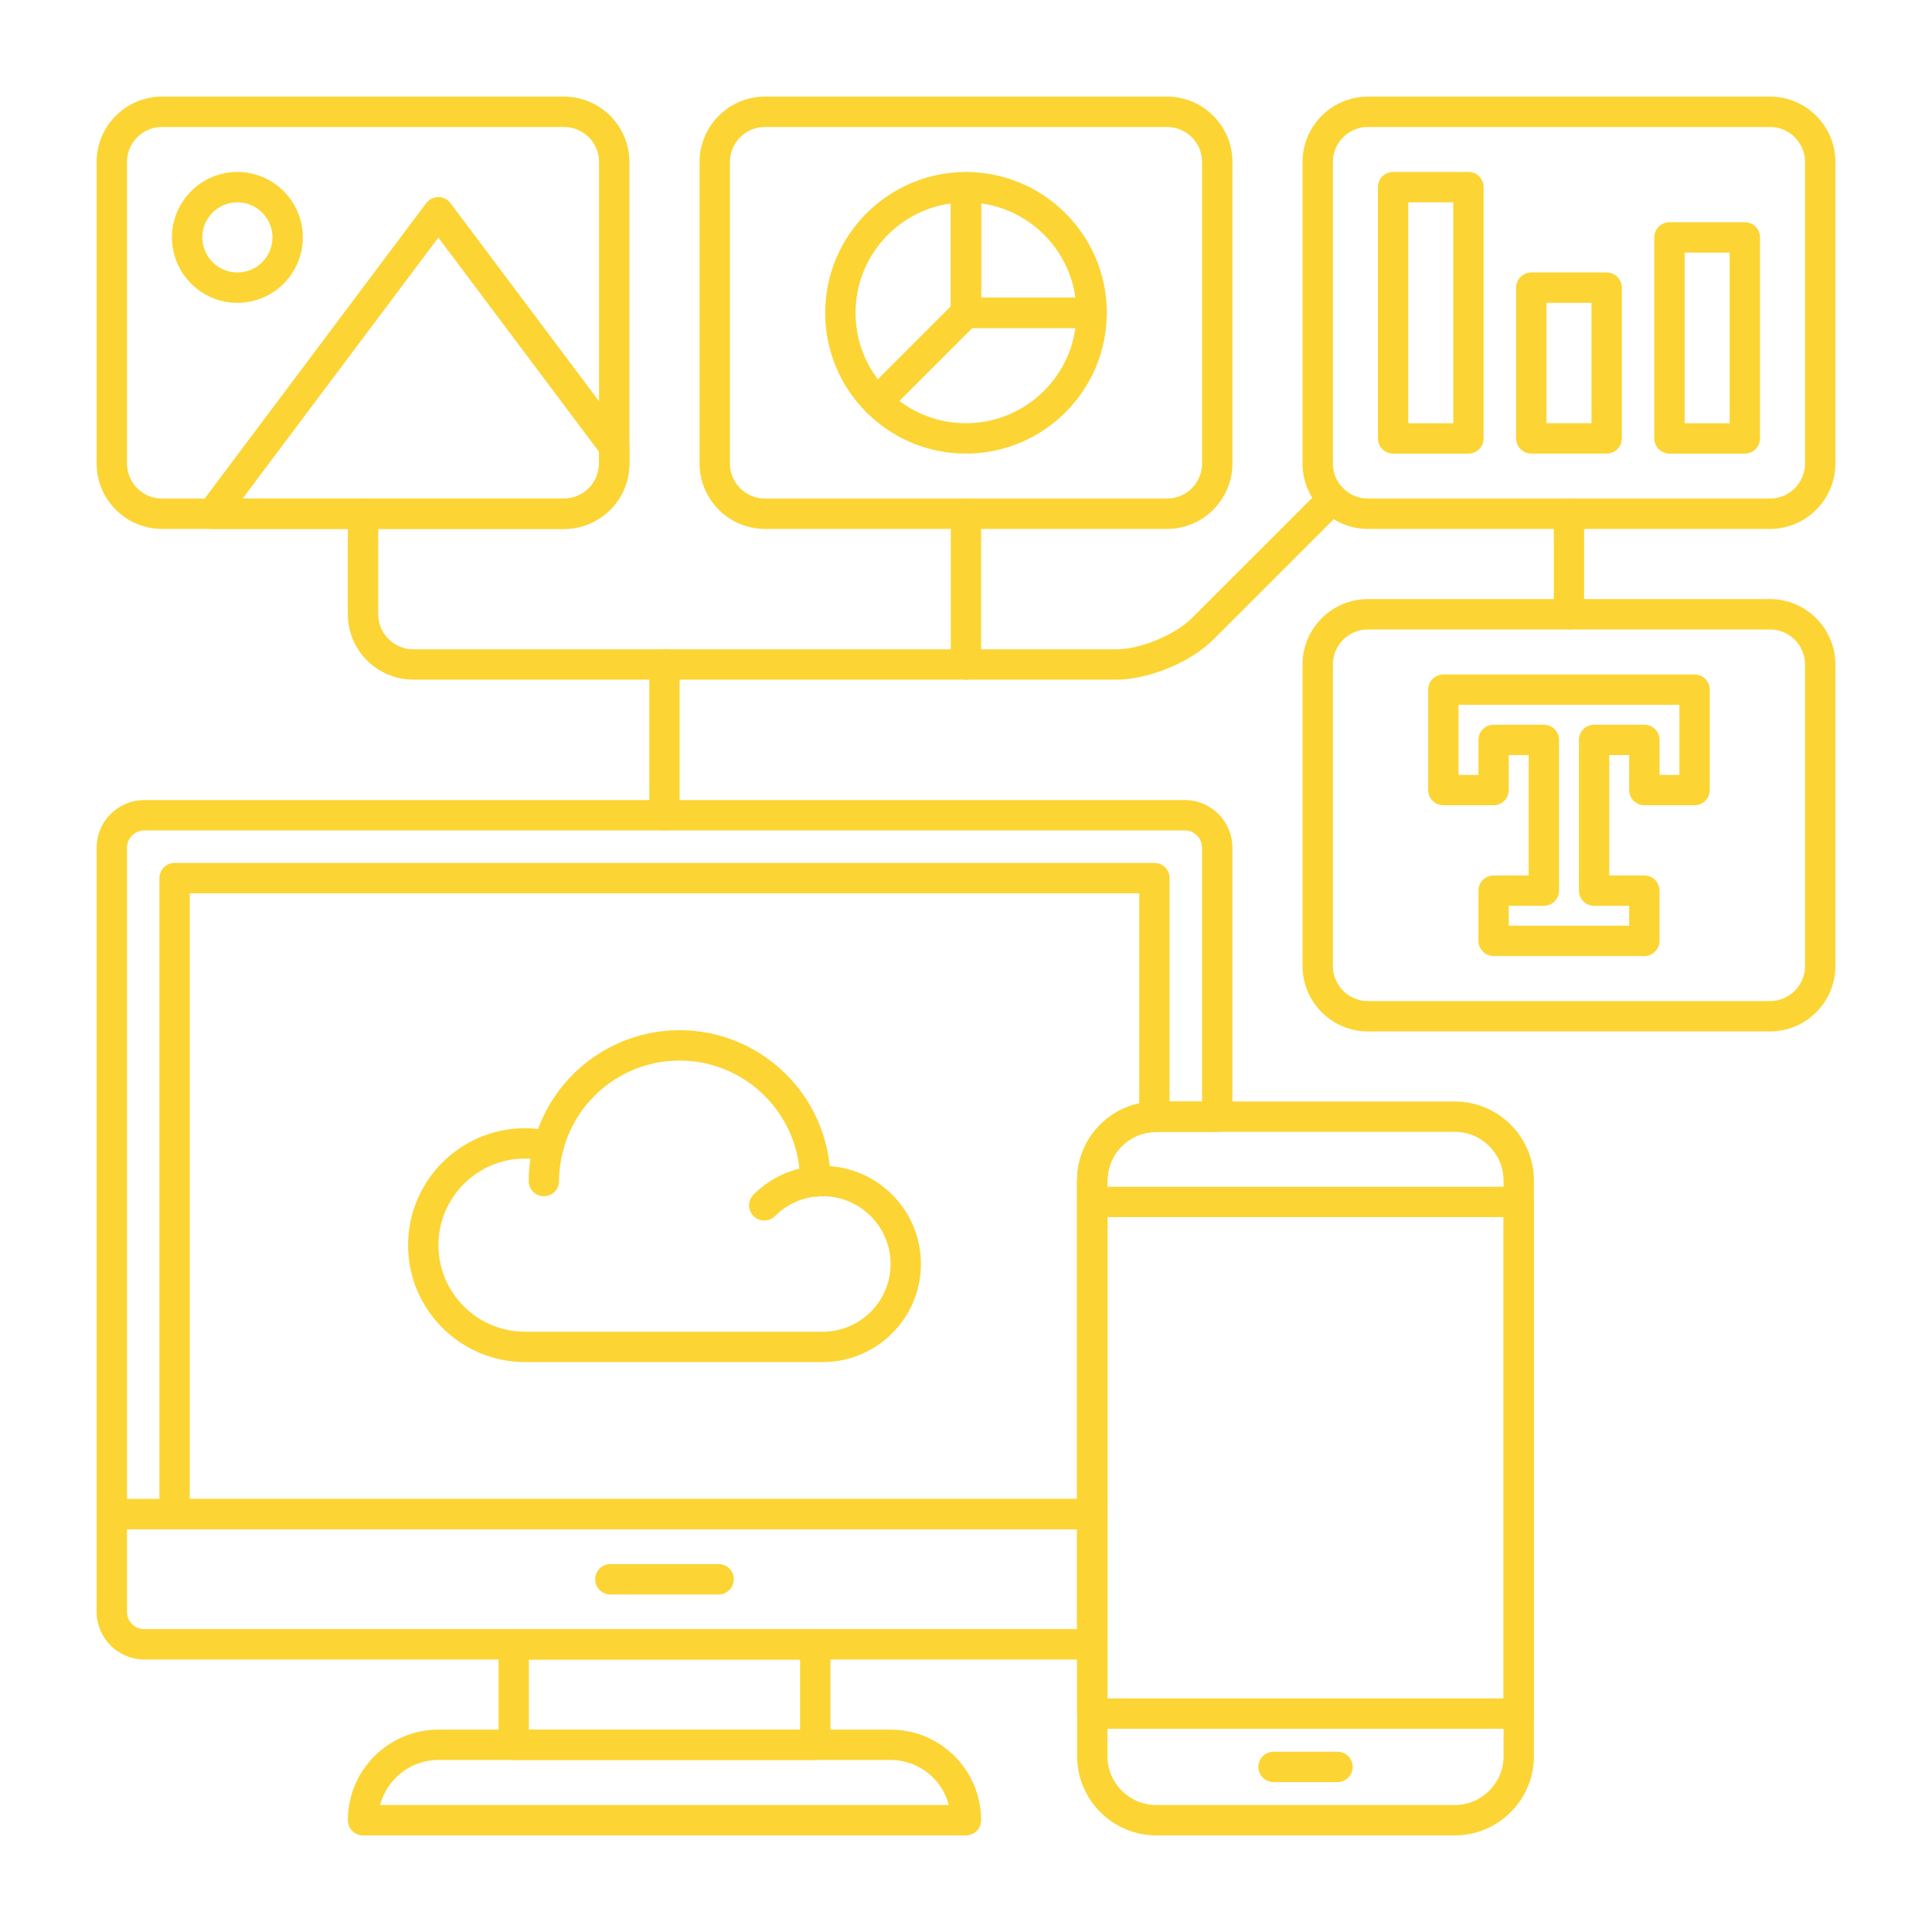 <svg width="80" height="80" viewBox="0 0 80 80" fill="none" xmlns="http://www.w3.org/2000/svg">
<g id="Frame">
<g id="Group">
<path id="Vector" d="M29.758 66.024H25.273C25.107 66.024 24.947 65.958 24.829 65.84C24.711 65.722 24.644 65.562 24.644 65.395C24.644 65.228 24.711 65.069 24.829 64.951C24.947 64.833 25.107 64.766 25.273 64.766H29.758C29.925 64.766 30.085 64.833 30.203 64.951C30.321 65.069 30.387 65.228 30.387 65.395C30.387 65.562 30.321 65.722 30.203 65.84C30.085 65.958 29.925 66.024 29.758 66.024ZM33.758 72.877H21.273C21.106 72.877 20.946 72.811 20.828 72.693C20.71 72.575 20.644 72.415 20.644 72.248V68.09C20.644 67.923 20.71 67.763 20.828 67.645C20.946 67.527 21.106 67.461 21.273 67.461H33.758C33.84 67.461 33.922 67.477 33.998 67.509C34.075 67.54 34.144 67.587 34.202 67.645C34.261 67.703 34.307 67.773 34.339 67.849C34.37 67.925 34.387 68.007 34.387 68.09V72.248C34.387 72.331 34.37 72.413 34.339 72.489C34.307 72.565 34.261 72.635 34.202 72.693C34.144 72.751 34.075 72.798 33.998 72.829C33.922 72.861 33.84 72.877 33.758 72.877ZM21.901 71.62H33.129V68.718H21.901V71.62Z" fill="#FCD535"/>
<path id="Vector_2" d="M39.998 76H15.033C14.95 76 14.868 75.984 14.792 75.952C14.716 75.921 14.646 75.874 14.588 75.816C14.53 75.757 14.483 75.688 14.451 75.612C14.42 75.535 14.404 75.454 14.404 75.371C14.404 73.302 16.086 71.62 18.153 71.62H36.88C38.946 71.62 40.627 73.303 40.627 75.371C40.627 75.538 40.561 75.698 40.443 75.816C40.325 75.934 40.165 76 39.998 76ZM15.741 74.742H39.289C39.01 73.671 38.036 72.877 36.879 72.877H18.153C16.996 72.877 16.021 73.671 15.741 74.742ZM55.383 73.793H52.734C52.567 73.793 52.407 73.726 52.289 73.608C52.171 73.49 52.105 73.331 52.105 73.164C52.105 72.997 52.171 72.837 52.289 72.719C52.407 72.601 52.567 72.535 52.734 72.535H55.383C55.55 72.535 55.71 72.601 55.828 72.719C55.946 72.837 56.012 72.997 56.012 73.164C56.012 73.331 55.946 73.49 55.828 73.608C55.71 73.726 55.55 73.793 55.383 73.793Z" fill="#FCD535"/>
<path id="Vector_3" d="M60.237 76H47.879C46.072 76 44.601 74.529 44.601 72.722V48.887C44.601 47.08 46.072 45.61 47.879 45.61H60.237C62.045 45.61 63.517 47.08 63.517 48.887V72.722C63.517 74.529 62.045 76 60.237 76ZM47.879 46.867C46.765 46.867 45.858 47.773 45.858 48.887V72.722C45.858 73.836 46.765 74.742 47.879 74.742H60.236C61.352 74.742 62.259 73.836 62.259 72.722V48.887C62.259 47.773 61.352 46.867 60.236 46.867H47.879Z" fill="#FCD535"/>
<path id="Vector_4" d="M62.888 71.585H45.23C45.063 71.585 44.903 71.519 44.785 71.401C44.667 71.283 44.601 71.123 44.601 70.957V49.769C44.601 49.603 44.667 49.443 44.785 49.325C44.903 49.207 45.063 49.141 45.23 49.141H62.888C63.054 49.141 63.214 49.207 63.332 49.325C63.45 49.443 63.517 49.603 63.517 49.769V70.957C63.516 71.124 63.45 71.283 63.332 71.401C63.214 71.519 63.054 71.585 62.888 71.585ZM45.858 70.328H62.259V50.398H45.858V70.328Z" fill="#FCD535"/>
<path id="Vector_5" d="M45.23 68.717H5.976C4.887 68.717 4 67.831 4 66.741V62.7C4 62.533 4.066 62.373 4.184 62.255C4.302 62.137 4.462 62.071 4.629 62.071H45.23C45.396 62.071 45.556 62.137 45.674 62.255C45.792 62.373 45.858 62.533 45.858 62.7V68.088C45.858 68.17 45.842 68.252 45.811 68.328C45.779 68.405 45.733 68.474 45.674 68.532C45.616 68.591 45.547 68.637 45.47 68.669C45.394 68.701 45.312 68.717 45.23 68.717ZM5.258 63.329V66.742C5.258 66.932 5.334 67.114 5.469 67.249C5.603 67.383 5.786 67.459 5.976 67.459H44.601V63.329H5.258Z" fill="#FCD535"/>
<path id="Vector_6" d="M45.23 63.329H4.629C4.546 63.329 4.464 63.313 4.388 63.281C4.312 63.25 4.242 63.203 4.184 63.145C4.126 63.087 4.079 63.017 4.048 62.941C4.016 62.864 4 62.783 4 62.7V35.101C4 34.013 4.887 33.128 5.976 33.128H49.058C50.146 33.128 51.031 34.013 51.031 35.101V46.238C51.031 46.405 50.965 46.565 50.847 46.683C50.729 46.801 50.569 46.867 50.402 46.867H47.879C46.765 46.867 45.858 47.773 45.858 48.887V62.7C45.858 62.783 45.842 62.864 45.811 62.941C45.779 63.017 45.733 63.086 45.674 63.145C45.616 63.203 45.547 63.25 45.47 63.281C45.394 63.313 45.312 63.329 45.23 63.329ZM5.258 62.071H44.601V48.887C44.601 47.08 46.071 45.61 47.879 45.61H49.774V35.101C49.773 34.911 49.698 34.73 49.564 34.596C49.429 34.461 49.248 34.386 49.058 34.386H5.976C5.58 34.386 5.258 34.707 5.258 35.101L5.258 62.071Z" fill="#FCD535"/>
<path id="Vector_7" d="M45.23 63.329H7.229C7.147 63.329 7.065 63.313 6.989 63.281C6.912 63.25 6.843 63.203 6.785 63.145C6.726 63.087 6.68 63.017 6.648 62.941C6.617 62.864 6.601 62.783 6.601 62.7V36.36C6.601 36.193 6.667 36.033 6.785 35.915C6.903 35.797 7.063 35.731 7.229 35.731H47.802C47.885 35.731 47.967 35.747 48.043 35.779C48.119 35.811 48.189 35.857 48.247 35.915C48.305 35.974 48.352 36.043 48.383 36.119C48.415 36.196 48.431 36.277 48.431 36.36V46.247C48.431 46.41 48.367 46.568 48.253 46.685C48.139 46.803 47.983 46.871 47.82 46.875C46.72 46.906 45.859 47.79 45.859 48.887V62.7C45.859 62.867 45.792 63.027 45.674 63.145C45.556 63.263 45.397 63.329 45.23 63.329ZM7.858 62.071H44.601V48.887C44.601 47.313 45.69 46.01 47.173 45.691V36.989H7.858V62.071Z" fill="#FCD535"/>
<path id="Vector_8" d="M22.52 49.534C22.354 49.534 22.194 49.468 22.076 49.349C21.958 49.232 21.892 49.072 21.892 48.905C21.892 48.377 21.964 47.837 22.108 47.299C22.129 47.219 22.165 47.145 22.216 47.079C22.266 47.013 22.328 46.958 22.4 46.917C22.471 46.876 22.55 46.849 22.632 46.838C22.714 46.827 22.797 46.832 22.877 46.853C23.038 46.896 23.176 47.002 23.259 47.146C23.343 47.29 23.366 47.462 23.323 47.623C23.207 48.055 23.149 48.486 23.149 48.905C23.149 48.988 23.133 49.069 23.101 49.146C23.07 49.222 23.023 49.291 22.965 49.35C22.907 49.408 22.837 49.454 22.761 49.486C22.685 49.517 22.603 49.534 22.52 49.534ZM31.646 50.54C31.564 50.54 31.482 50.524 31.406 50.492C31.33 50.461 31.261 50.415 31.203 50.356C31.144 50.298 31.097 50.229 31.066 50.152C31.034 50.076 31.017 49.994 31.018 49.911C31.018 49.751 31.079 49.59 31.201 49.467C31.966 48.699 32.986 48.276 34.072 48.276C34.239 48.276 34.398 48.343 34.516 48.461C34.634 48.578 34.701 48.738 34.701 48.905C34.701 49.072 34.634 49.232 34.516 49.35C34.398 49.468 34.239 49.534 34.072 49.534C33.704 49.533 33.339 49.605 32.999 49.746C32.659 49.887 32.351 50.094 32.092 50.355C32.033 50.414 31.964 50.46 31.887 50.492C31.811 50.524 31.729 50.54 31.646 50.54Z" fill="#FCD535"/>
<path id="Vector_9" d="M34.07 56.401H21.74C19.07 56.401 16.897 54.229 16.897 51.56C16.897 48.89 19.069 46.717 21.74 46.717C21.917 46.717 22.098 46.727 22.281 46.748C23.174 44.313 25.505 42.658 28.138 42.658C31.375 42.658 34.045 45.131 34.357 48.286C36.465 48.434 38.134 50.196 38.134 52.34C38.134 54.579 36.311 56.401 34.07 56.401ZM21.74 47.974C19.763 47.974 18.155 49.583 18.155 51.56C18.155 53.536 19.763 55.143 21.74 55.143H34.07C35.618 55.143 36.877 53.886 36.877 52.34C36.877 50.793 35.618 49.534 34.07 49.534C33.98 49.534 33.899 49.538 33.822 49.545C33.734 49.554 33.646 49.544 33.562 49.517C33.479 49.49 33.402 49.445 33.337 49.386C33.272 49.327 33.219 49.255 33.184 49.175C33.148 49.094 33.13 49.008 33.13 48.92C33.13 46.154 30.891 43.916 28.138 43.916C25.881 43.916 23.901 45.44 23.323 47.622C23.281 47.78 23.18 47.916 23.04 48C22.9 48.084 22.733 48.111 22.574 48.074C22.283 48.007 22.01 47.974 21.74 47.974ZM23.354 21.902H6.709C5.215 21.902 4 20.686 4 19.191V6.709C4 5.215 5.215 4 6.709 4H23.354C24.848 4 26.063 5.215 26.063 6.709V19.191C26.063 20.686 24.848 21.902 23.354 21.902ZM6.709 5.258C5.909 5.258 5.258 5.908 5.258 6.709V19.191C5.258 19.992 5.909 20.644 6.709 20.644H23.354C24.154 20.644 24.805 19.992 24.805 19.191V6.709C24.805 5.909 24.154 5.258 23.354 5.258L6.709 5.258ZM48.324 21.902H31.676C30.182 21.902 28.967 20.686 28.967 19.191V6.709C28.967 5.215 30.182 4 31.676 4H48.324C49.818 4 51.033 5.215 51.033 6.709V19.191C51.033 20.686 49.818 21.902 48.324 21.902ZM31.676 5.258C30.875 5.258 30.224 5.908 30.224 6.709V19.191C30.224 19.992 30.875 20.644 31.676 20.644H48.324C49.124 20.644 49.775 19.992 49.775 19.191V6.709C49.775 5.909 49.124 5.258 48.324 5.258L31.676 5.258ZM73.29 42.71H56.644C55.15 42.71 53.934 41.494 53.934 39.999V27.515C53.934 26.021 55.15 24.806 56.644 24.806H73.29C74.784 24.806 76 26.021 76 27.515V39.999C76 41.494 74.784 42.71 73.29 42.71ZM56.644 26.064C55.843 26.064 55.192 26.715 55.192 27.515V39.999C55.192 40.8 55.843 41.452 56.644 41.452H73.29C74.091 41.452 74.742 40.8 74.742 39.999V27.515C74.742 26.715 74.091 26.064 73.29 26.064H56.644ZM73.29 21.902H56.644C55.15 21.902 53.934 20.686 53.934 19.191V6.709C53.934 5.215 55.15 4 56.644 4H73.29C74.784 4 76 5.215 76 6.709V19.191C76 20.686 74.784 21.902 73.29 21.902ZM56.644 5.258C55.843 5.258 55.192 5.908 55.192 6.709V19.191C55.192 19.992 55.843 20.644 56.644 20.644H73.29C74.091 20.644 74.742 19.992 74.742 19.191V6.709C74.742 5.909 74.091 5.258 73.29 5.258L56.644 5.258Z" fill="#FCD535"/>
<path id="Vector_10" d="M45.205 13.58H39.998C39.916 13.58 39.834 13.563 39.758 13.532C39.681 13.5 39.612 13.454 39.554 13.396C39.495 13.337 39.449 13.268 39.417 13.191C39.386 13.115 39.369 13.033 39.369 12.951V7.75C39.369 7.584 39.436 7.424 39.554 7.306C39.672 7.188 39.831 7.122 39.998 7.122C43.193 7.122 45.795 9.7 45.831 12.884C45.84 12.972 45.831 13.06 45.804 13.144C45.776 13.228 45.732 13.306 45.673 13.371C45.614 13.437 45.542 13.489 45.461 13.525C45.381 13.561 45.293 13.58 45.205 13.58ZM40.627 12.322H44.53C44.251 10.303 42.648 8.7 40.627 8.422V12.322Z" fill="#FCD535"/>
<path id="Vector_11" d="M36.321 17.256C36.239 17.256 36.157 17.24 36.081 17.209C36.005 17.177 35.935 17.131 35.877 17.073C34.776 15.973 34.169 14.51 34.169 12.951C34.169 9.739 36.784 7.124 39.998 7.122H39.998C40.165 7.122 40.325 7.188 40.443 7.306C40.561 7.424 40.627 7.584 40.627 7.751V12.951C40.627 13.118 40.561 13.278 40.443 13.396L36.766 17.072C36.708 17.131 36.638 17.177 36.562 17.209C36.486 17.24 36.404 17.256 36.321 17.256ZM39.369 8.423C37.145 8.731 35.427 10.645 35.427 12.951C35.427 13.961 35.751 14.92 36.351 15.709L39.369 12.69V8.423H39.369Z" fill="#FCD535"/>
<path id="Vector_12" d="M40 18.782C38.441 18.782 36.977 18.174 35.876 17.072C35.758 16.954 35.692 16.794 35.693 16.627C35.693 16.46 35.759 16.301 35.877 16.183L39.554 12.506C39.612 12.448 39.681 12.402 39.758 12.37C39.834 12.338 39.916 12.322 39.998 12.322H45.202C45.285 12.322 45.366 12.338 45.443 12.37C45.519 12.402 45.588 12.448 45.647 12.506C45.705 12.565 45.751 12.634 45.783 12.71C45.815 12.787 45.831 12.868 45.831 12.951C45.831 16.166 43.215 18.782 40 18.782ZM37.24 16.598C38.03 17.199 38.99 17.524 40 17.524C42.308 17.524 44.223 15.805 44.53 13.58H40.259L37.24 16.598ZM68.09 39.588H61.847C61.68 39.588 61.52 39.522 61.402 39.404C61.285 39.286 61.218 39.126 61.218 38.959V36.88C61.218 36.713 61.285 36.553 61.402 36.435C61.52 36.317 61.68 36.251 61.847 36.251H63.299V31.266H62.476V32.715C62.476 32.798 62.46 32.88 62.428 32.956C62.396 33.032 62.35 33.102 62.292 33.16C62.233 33.219 62.164 33.265 62.088 33.297C62.011 33.328 61.929 33.344 61.847 33.344H59.767C59.684 33.344 59.602 33.328 59.526 33.297C59.45 33.265 59.38 33.219 59.322 33.16C59.263 33.102 59.217 33.032 59.185 32.956C59.154 32.88 59.138 32.798 59.138 32.715V28.556C59.138 28.473 59.154 28.392 59.185 28.315C59.217 28.239 59.263 28.169 59.322 28.111C59.38 28.053 59.45 28.006 59.526 27.975C59.602 27.943 59.684 27.927 59.767 27.927H70.168C70.251 27.927 70.332 27.943 70.409 27.975C70.485 28.006 70.554 28.053 70.613 28.111C70.671 28.169 70.718 28.239 70.749 28.315C70.781 28.392 70.797 28.473 70.797 28.556V32.715C70.797 32.798 70.781 32.88 70.749 32.956C70.718 33.032 70.671 33.102 70.613 33.16C70.554 33.219 70.485 33.265 70.409 33.297C70.332 33.328 70.251 33.344 70.168 33.344H68.09C68.007 33.344 67.925 33.328 67.849 33.296C67.773 33.265 67.703 33.218 67.645 33.16C67.587 33.102 67.54 33.032 67.509 32.956C67.477 32.88 67.461 32.798 67.461 32.715V31.266H66.637V36.251H68.09C68.256 36.251 68.416 36.317 68.534 36.435C68.652 36.553 68.718 36.713 68.718 36.88V38.959C68.718 39.126 68.652 39.286 68.534 39.404C68.416 39.522 68.257 39.588 68.09 39.588ZM62.476 38.331H67.461V37.508H66.009C65.926 37.508 65.844 37.492 65.768 37.461C65.692 37.429 65.622 37.383 65.564 37.324C65.505 37.266 65.459 37.197 65.428 37.12C65.396 37.044 65.38 36.962 65.38 36.88V30.637C65.38 30.555 65.396 30.473 65.428 30.397C65.459 30.32 65.505 30.251 65.564 30.193C65.622 30.134 65.692 30.088 65.768 30.056C65.844 30.025 65.926 30.008 66.009 30.009H68.09C68.257 30.009 68.416 30.075 68.534 30.193C68.652 30.311 68.719 30.471 68.719 30.637V32.087H69.54V29.184H60.396V32.087H61.219V30.637C61.219 30.471 61.285 30.311 61.403 30.193C61.521 30.075 61.681 30.009 61.847 30.009H63.928C64.095 30.009 64.254 30.075 64.373 30.193C64.49 30.311 64.557 30.471 64.557 30.637V36.88C64.557 37.046 64.49 37.206 64.373 37.324C64.254 37.442 64.095 37.508 63.928 37.508H62.476V38.331H62.476ZM9.83 12.54C8.336 12.54 7.12 11.324 7.12 9.83C7.12 8.336 8.336 7.12 9.83 7.12C11.324 7.12 12.54 8.336 12.54 9.83C12.54 11.324 11.324 12.54 9.83 12.54ZM9.83 8.378C9.03 8.378 8.378 9.029 8.378 9.83C8.378 10.63 9.03 11.282 9.83 11.282C10.631 11.282 11.282 10.63 11.282 9.83C11.282 9.029 10.631 8.378 9.83 8.378ZM23.355 21.902H8.789C8.673 21.902 8.558 21.869 8.459 21.808C8.36 21.746 8.279 21.659 8.227 21.554C8.175 21.45 8.153 21.333 8.163 21.216C8.174 21.1 8.216 20.989 8.286 20.896L17.648 8.412C17.707 8.334 17.783 8.271 17.87 8.227C17.957 8.183 18.054 8.16 18.151 8.16C18.249 8.16 18.345 8.183 18.433 8.227C18.52 8.271 18.596 8.334 18.654 8.412L25.937 18.123C26.019 18.232 26.063 18.364 26.063 18.5V19.191C26.063 20.686 24.848 21.902 23.355 21.902ZM10.047 20.644H23.355C24.155 20.644 24.805 19.992 24.805 19.191V18.71L18.151 9.837L10.047 20.644ZM72.25 18.783H69.129C69.047 18.783 68.965 18.767 68.889 18.735C68.812 18.703 68.743 18.657 68.684 18.599C68.626 18.54 68.58 18.471 68.548 18.395C68.517 18.318 68.5 18.236 68.5 18.154V9.83C68.5 9.747 68.517 9.666 68.548 9.589C68.58 9.513 68.626 9.444 68.684 9.385C68.743 9.327 68.812 9.281 68.889 9.249C68.965 9.217 69.047 9.201 69.129 9.201H72.25C72.417 9.201 72.577 9.268 72.695 9.385C72.813 9.503 72.879 9.663 72.879 9.83V18.154C72.879 18.321 72.813 18.481 72.695 18.599C72.577 18.716 72.417 18.783 72.25 18.783ZM69.758 17.525H71.621V10.459H69.758V17.525ZM66.528 18.782H63.407C63.325 18.782 63.243 18.765 63.167 18.734C63.09 18.702 63.021 18.656 62.963 18.598C62.904 18.539 62.858 18.47 62.826 18.394C62.795 18.317 62.779 18.235 62.779 18.153V11.911C62.779 11.828 62.795 11.746 62.826 11.67C62.858 11.594 62.904 11.524 62.963 11.466C63.021 11.408 63.09 11.361 63.167 11.33C63.243 11.298 63.325 11.282 63.407 11.282H66.528C66.611 11.282 66.693 11.298 66.769 11.33C66.845 11.361 66.915 11.408 66.973 11.466C67.031 11.524 67.078 11.594 67.109 11.67C67.141 11.746 67.157 11.828 67.157 11.911V18.153C67.157 18.32 67.091 18.48 66.973 18.598C66.855 18.715 66.695 18.782 66.528 18.782ZM64.036 17.524H65.9V12.54H64.036V17.524ZM60.805 18.783H57.685C57.602 18.783 57.52 18.767 57.444 18.735C57.368 18.703 57.298 18.657 57.24 18.599C57.181 18.54 57.135 18.471 57.104 18.395C57.072 18.318 57.056 18.236 57.056 18.154V7.748C57.056 7.666 57.072 7.584 57.104 7.508C57.135 7.431 57.181 7.362 57.24 7.304C57.298 7.245 57.368 7.199 57.444 7.167C57.52 7.136 57.602 7.119 57.685 7.12H60.805C60.972 7.12 61.132 7.186 61.249 7.304C61.367 7.422 61.434 7.582 61.434 7.748V18.154C61.434 18.236 61.417 18.318 61.386 18.394C61.354 18.471 61.308 18.54 61.249 18.599C61.191 18.657 61.122 18.703 61.045 18.735C60.969 18.766 60.887 18.783 60.805 18.783ZM58.313 17.525H60.176V8.377H58.313V17.525ZM39.998 28.143C39.831 28.143 39.672 28.077 39.554 27.959C39.436 27.841 39.369 27.681 39.369 27.515V21.273C39.369 21.106 39.436 20.946 39.554 20.828C39.672 20.71 39.831 20.644 39.998 20.644C40.165 20.644 40.325 20.71 40.443 20.828C40.561 20.946 40.627 21.106 40.627 21.273V27.515C40.627 27.597 40.611 27.679 40.579 27.755C40.548 27.832 40.501 27.901 40.443 27.959C40.385 28.018 40.315 28.064 40.239 28.096C40.163 28.127 40.081 28.143 39.998 28.143ZM64.967 26.062C64.8 26.062 64.64 25.996 64.522 25.878C64.404 25.76 64.338 25.6 64.338 25.433V21.273C64.338 21.106 64.404 20.946 64.522 20.828C64.64 20.71 64.8 20.644 64.967 20.644C65.134 20.644 65.294 20.71 65.412 20.828C65.53 20.946 65.596 21.106 65.596 21.273V25.433C65.596 25.516 65.58 25.598 65.548 25.674C65.516 25.75 65.47 25.82 65.412 25.878C65.353 25.936 65.284 25.983 65.208 26.014C65.131 26.046 65.05 26.062 64.967 26.062ZM27.515 34.386C27.348 34.386 27.188 34.319 27.07 34.202C26.952 34.084 26.886 33.924 26.886 33.757V27.515C26.886 27.348 26.952 27.188 27.07 27.07C27.188 26.952 27.348 26.886 27.515 26.886C27.681 26.886 27.841 26.952 27.959 27.07C28.077 27.188 28.143 27.348 28.143 27.515V33.757C28.143 33.924 28.077 34.084 27.959 34.202C27.841 34.319 27.681 34.386 27.515 34.386Z" fill="#FCD535"/>
<path id="Vector_13" d="M46.242 28.143H17.113C15.619 28.143 14.403 26.928 14.403 25.433V21.273C14.403 21.106 14.469 20.946 14.587 20.828C14.705 20.71 14.865 20.644 15.032 20.644C15.198 20.644 15.358 20.71 15.476 20.828C15.594 20.946 15.661 21.106 15.661 21.273V25.433C15.661 26.234 16.312 26.886 17.113 26.886H46.242C47.212 26.886 48.664 26.284 49.349 25.599L54.731 20.218C54.849 20.1 55.009 20.034 55.175 20.034C55.342 20.034 55.502 20.1 55.62 20.218C55.738 20.336 55.804 20.496 55.804 20.663C55.804 20.829 55.738 20.989 55.62 21.107L50.238 26.488C49.311 27.416 47.555 28.143 46.242 28.143Z" fill="#FCD535"/>
</g>
</g>
</svg>

